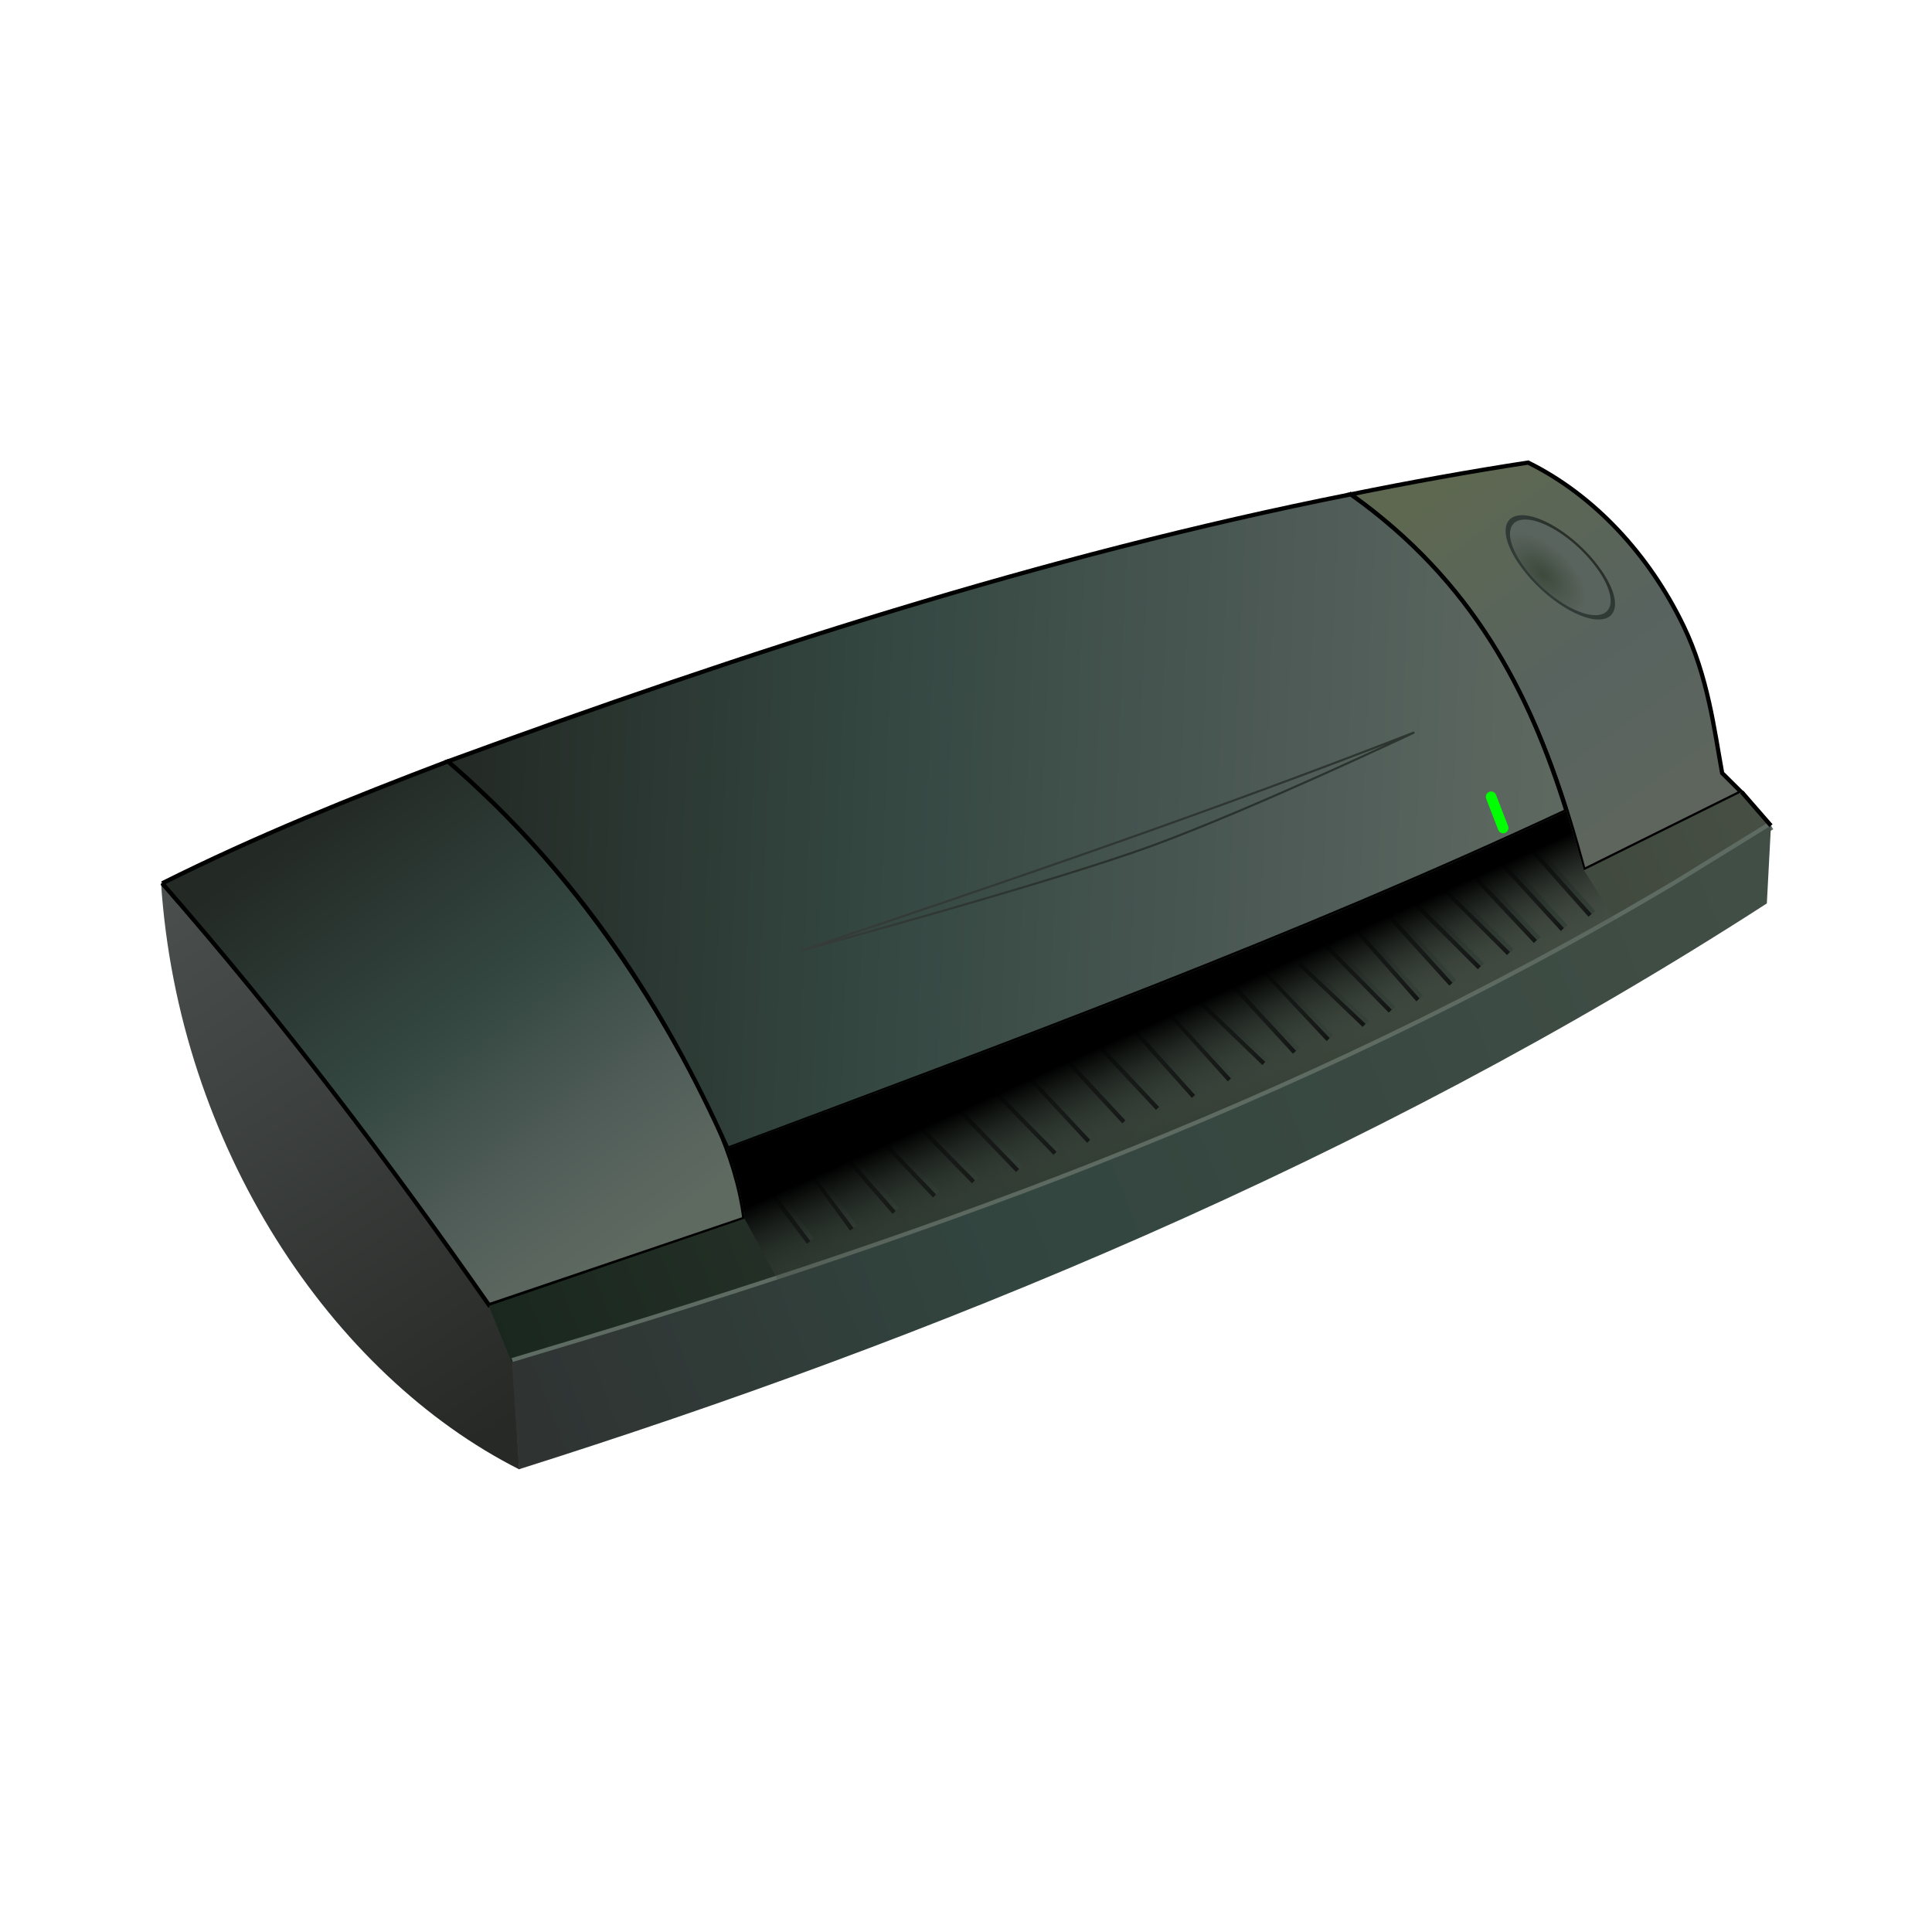 <svg:svg xmlns:dc="http://purl.org/dc/elements/1.1/" xmlns:ns2="http://creativecommons.org/ns#" xmlns:rdf="http://www.w3.org/1999/02/22-rdf-syntax-ns#" xmlns:svg="http://www.w3.org/2000/svg" height="456.375" id="svg2816" version="1.1" viewBox="-37.817 -108.767 456.375 456.375" width="456.375">
  <svg:defs id="defs2820">
    <svg:radialGradient cx="373.89" cy="98.961" gradientTransform="matrix(.946 -.02 -.139 .757 33.981 31.282)" gradientUnits="userSpaceOnUse" id="radialGradient3041" r="12.913">
      <svg:stop id="stop3604" offset="0" stop-color="#3d493b" />
      <svg:stop id="stop3606" offset="1" stop-color="#5a645e" />
    </svg:radialGradient>
    <svg:linearGradient gradientUnits="userSpaceOnUse" id="linearGradient3043" x1="386.3" x2="394.38" y1="100.07" y2="97.101">
      <svg:stop id="stop3612" offset="0" stop-color="#303b37" />
      <svg:stop id="stop3614" offset="1" stop-color="#292e28" />
    </svg:linearGradient>
    <svg:linearGradient gradientTransform="translate(-50.594 -70.897)" gradientUnits="userSpaceOnUse" id="linearGradient3054" x1="303.12" x2="314.51" y1="195.61" y2="220.71">
      <svg:stop id="stop3719" offset="0" />
      <svg:stop id="stop3721" offset="1" stop-color="#5e6b62" stop-opacity="0" />
    </svg:linearGradient>
    <svg:linearGradient gradientTransform="translate(-50.594 -70.897)" gradientUnits="userSpaceOnUse" id="linearGradient3134" x1="133.42" x2="431.62" y1="298.95" y2="183.95">
      <svg:stop id="stop3703" offset="0" stop-color="#2f3332" />
      <svg:stop id="stop3709" offset=".381" stop-color="#32453f" />
      <svg:stop id="stop3705" offset="1" stop-color="#414e45" />
    </svg:linearGradient>
    <svg:linearGradient gradientTransform="translate(-50.594 -70.897)" gradientUnits="userSpaceOnUse" id="linearGradient3137" x1="50.307" x2="132.71" y1="170.06" y2="298.15">
      <svg:stop id="stop3689" offset="0" stop-color="#4b504f" />
      <svg:stop id="stop3691" offset="1" stop-color="#272926" />
    </svg:linearGradient>
    <svg:linearGradient gradientTransform="translate(-50.594 -70.897)" gradientUnits="userSpaceOnUse" id="linearGradient3141" x1="277.88" x2="282.75" y1="153.88" y2="166.25">
      <svg:stop id="stop3649" offset="0" stop-color="#3a403e" />
      <svg:stop id="stop3651" offset="1" stop-color="#242d28" />
    </svg:linearGradient>
    <svg:linearGradient gradientTransform="translate(-50.594 -70.897)" gradientUnits="userSpaceOnUse" id="linearGradient3145" x1="84.094" x2="160.13" y1="156.21" y2="257.71">
      <svg:stop id="stop3677" offset="0" stop-color="#232925" />
      <svg:stop id="stop3679" offset=".466" stop-color="#344741" />
      <svg:stop id="stop3681" offset=".773" stop-color="#515d59" />
      <svg:stop id="stop3683" offset="1" stop-color="#5e6a60" />
    </svg:linearGradient>
    <svg:linearGradient gradientTransform="translate(-50.594 -70.897)" gradientUnits="userSpaceOnUse" id="linearGradient3148" x1="118.09" x2="383.31" y1="142.2" y2="153.2">
      <svg:stop id="stop3657" offset="0" stop-color="#232925" />
      <svg:stop id="stop3665" offset=".383" stop-color="#344741" />
      <svg:stop id="stop3663" offset=".794" stop-color="#515d59" />
      <svg:stop id="stop3659" offset="1" stop-color="#5e6a60" />
    </svg:linearGradient>
    <svg:linearGradient gradientTransform="translate(-50.594 -70.897)" gradientUnits="userSpaceOnUse" id="linearGradient3151" x1="352.1" x2="410.12" y1="75.053" y2="155.55">
      <svg:stop id="stop3635" offset="0" stop-color="#5e6850" />
      <svg:stop id="stop3641" offset=".552" stop-color="#58635f" />
      <svg:stop id="stop3637" offset="1" stop-color="#5e655d" />
    </svg:linearGradient>
    <svg:linearGradient gradientTransform="translate(-50.594 -70.897)" gradientUnits="userSpaceOnUse" id="linearGradient3154" x1="127.9" x2="431.62" y1="277.37" y2="156.81">
      <svg:stop id="stop3727" offset="0" stop-color="#1a271e" />
      <svg:stop id="stop3729" offset="1" stop-color="#474f44" />
    </svg:linearGradient>
  </svg:defs>
  <svg:g id="g3852">
    <svg:path d="m77.651 199.5 5.673 13.502 1.545 25.34c-44.323-22.35-80.585-76.35-84.655-138.67 25.203 28.62 53.85 65.5 77.437 99.83z" fill="url(#linearGradient3137)" id="path3618" />
    <svg:g id="g3740">
      <svg:g id="g3730">
        <svg:path d="m0.5 99.885c22.422-11.213 44.809-20.171 67.5-28.812 21.338 18.246 38.653 40.496 52.458 64.52 7.949 13.834 15.53 27.837 17.575 43.514l-60.327 20.44c-23.405-33.51-48.491-66.82-77.213-99.665z" fill="url(#linearGradient3145)" id="path3631" stroke="#000" stroke-width="1px" />
        <svg:g id="g3311">
          <svg:path d="m323.15 0.5c15.649 7.729 28.578 21.765 36.673 38.502 5.833 12.06 7.311 24.711 9.165 34.849l4.532 4.501-37.22 18.46c-8.75-32.831-21.48-64.935-55.04-88.803 14.04-2.851 28.05-5.382 41.89-7.509z" fill="url(#linearGradient3151)" id="path3620" stroke="#000" stroke-width="1px" />
          <svg:path d="m393.88 97.101a12.413 11.484 0 1 1 -24.825 0 12.413 11.484 0 1 1 24.825 0z" fill="url(#radialGradient3041)" id="path2828" stroke="url(#linearGradient3043)" transform="matrix(.712 0 .748 1.019 -13.478 -73.691)" />
        </svg:g>
        <svg:g id="g3306">
          <svg:path d="m281.25 8.01c-72.9 14.478-143.58 37.573-213.25 63.062 30.653 26.482 51.01 57.768 66.06 91.528 67.16-25.17 134.53-50.07 198.15-79.799-8.76-28.033-22-54.198-50.96-74.791z" fill="url(#linearGradient3148)" id="path3622" stroke="#000" stroke-width="1px" />
          <svg:path d="m151.53 115.73c48.25-16.16 96.5-32.706 144.75-51.5 0 0-37.768 17.906-61.875 26.75-24.107 8.844-82.875 24.75-82.875 24.75z" fill="none" id="path3645" stroke="url(#linearGradient3141)" stroke-width=".5" />
          <svg:path d="m314.41 79.447 2.844 7.375" fill="none" id="path3643" stroke="#0f0" stroke-linecap="round" stroke-width="2.5" />
        </svg:g>
      </svg:g>
      <svg:g id="g3640">
        <svg:g id="g3551">
          <svg:g id="g3471">
            <svg:path d="m83.103 213.13c91.947-27.42 184.1-58.89 275.39-113.28l22.033-13.587-6.915-7.938-37.276 18.481-4.098-14.022c-65.476 30.604-131.84 54.972-198.35 79.764 2.117 5.693 3.433 11.075 4.176 16.546l-60.426 20.638 5.473 13.403z" fill="url(#linearGradient3154)" id="path3711" />
            <svg:g id="g3393">
              <svg:path d="m83.324 213c91.946-27.42 183.88-58.76 275.17-113.15l22.033-13.587" fill="none" id="path3713" stroke="#5e6b62" stroke-width="2" />
              <svg:g id="g3230">
                <svg:g fill="none" id="g3156" stroke-width="1.034px">
                  <svg:g id="g3761" transform="translate(-50.594 -70.897)">
                    <svg:path d="m203.8 255.61-9.34-12.377" id="path3733" stroke="#000" />
                    <svg:path d="m204.61 254.95-9.34-12.377" id="path3735" stroke="#2e3b32" />
                  </svg:g>
                  <svg:g id="g3765" transform="translate(-50.594 -70.897)">
                    <svg:path d="m213.99 252.52-10.75-14.77" id="path3767" stroke="#000" />
                    <svg:path d="m214.8 251.85-11.11-14.67" id="path3769" stroke="#2e3b32" />
                  </svg:g>
                  <svg:g id="g3771" transform="translate(-40.594 -74.897)">
                    <svg:path d="m213.99 252.52-13.93-16" id="path3773" stroke="#000" />
                    <svg:path d="m214.8 251.85-14.02-15.91" id="path3775" stroke="#2e3b32" />
                  </svg:g>
                  <svg:g id="g3779" transform="translate(-31.048 -78.786)">
                    <svg:path d="m213.99 252.52-14.38-15.12" id="path3781" stroke="#000" />
                    <svg:path d="m214.8 251.85-14.56-15.11" id="path3783" stroke="#2e3b32" />
                  </svg:g>
                  <svg:g id="g3785" transform="translate(-21.855 -82.144)">
                    <svg:path d="m213.99 252.52-15.527-15.824" id="path3787" stroke="#000" />
                    <svg:path d="m214.8 251.85-15.79-16" id="path3789" stroke="#2e3b32" />
                  </svg:g>
                  <svg:g id="g3791" transform="translate(-11.426 -84.796)">
                    <svg:path d="m213.99 252.52-15.527-16.089" id="path3793" stroke="#000" />
                    <svg:path d="m214.8 251.85-15.527-16.089" id="path3795" stroke="#2e3b32" />
                  </svg:g>
                  <svg:g id="g3797" transform="translate(-2.587 -88.862)">
                    <svg:path d="m213.99 252.52-15.61-16" id="path3799" stroke="#000" />
                    <svg:path d="m214.8 251.85-15.79-16" id="path3801" stroke="#2e3b32" />
                  </svg:g>
                  <svg:g id="g3803" transform="translate(5.368 -91.69)">
                    <svg:path d="m213.99 252.52-15.08-16.27" id="path3805" stroke="#000" />
                    <svg:path d="m214.8 251.85-15.35-16.26" id="path3807" stroke="#2e3b32" />
                  </svg:g>
                  <svg:g id="g3809" transform="translate(13.677 -96.287)">
                    <svg:path d="m213.99 252.52-14.91-16.09" id="path3811" stroke="#000" />
                    <svg:path d="m214.8 251.85-15.09-16.17" id="path3813" stroke="#2e3b32" />
                  </svg:g>
                  <svg:g id="g3815" transform="translate(21.632 -99.469)">
                    <svg:path d="m213.99 252.52-15-16" id="path3817" stroke="#000" />
                    <svg:path d="m214.8 251.85-15-15.91" id="path3819" stroke="#2e3b32" />
                  </svg:g>
                  <svg:g id="g3821" transform="translate(30.117 -102.3)">
                    <svg:path d="m213.99 252.52-14.82-16.53" id="path3823" stroke="#000" />
                    <svg:path d="m214.8 251.85-14.82-16.443" id="path3825" stroke="#2e3b32" />
                  </svg:g>
                  <svg:g id="g3827" transform="translate(38.602 -106.19)">
                    <svg:path d="m213.99 252.52-14.82-16.44" id="path3829" stroke="#000" />
                    <svg:path d="m214.8 251.85-14.82-16.089" id="path3831" stroke="#2e3b32" />
                  </svg:g>
                  <svg:g id="g3833" transform="translate(46.734 -110.08)">
                    <svg:path d="m213.99 252.52-15.88-15.3" id="path3835" stroke="#000" />
                    <svg:path d="m214.8 251.85-15.88-15.11" id="path3837" stroke="#2e3b32" />
                  </svg:g>
                  <svg:g id="g3839" transform="translate(53.982 -112.73)">
                    <svg:path d="m213.99 252.52-14.732-16.001" id="path3841" stroke="#000" />
                    <svg:path d="m214.8 251.85-14.73-16" id="path3843" stroke="#2e3b32" />
                  </svg:g>
                  <svg:g id="g3845" transform="translate(61.937 -115.73)">
                    <svg:path d="m213.99 252.52-15-16" id="path3847" stroke="#000" />
                    <svg:path d="m214.8 251.85-15.09-15.73" id="path3849" stroke="#2e3b32" />
                  </svg:g>
                  <svg:g id="g3851" transform="translate(70.422 -119.09)">
                    <svg:path d="m213.99 252.52-15.26-14.59" id="path3853" stroke="#000" />
                    <svg:path d="m214.8 251.85-15.26-14.32" id="path3855" stroke="#2e3b32" />
                  </svg:g>
                  <svg:g id="g3857" transform="translate(76.609 -122.45)">
                    <svg:path d="m213.99 252.52-15.17-15.47" id="path3859" stroke="#000" />
                    <svg:path d="m214.8 251.85-15.26-15.38" id="path3861" stroke="#2e3b32" />
                  </svg:g>
                  <svg:g id="g3863" transform="translate(83.15 -125.1)">
                    <svg:path d="m213.99 252.52-14.55-16.53" id="path3865" stroke="#000" />
                    <svg:path d="m214.8 251.85-14.56-16.35" id="path3867" stroke="#2e3b32" />
                  </svg:g>
                  <svg:g id="g3869" transform="translate(90.928 -128.81)">
                    <svg:path d="m213.99 252.52-15-16.53" id="path3871" stroke="#000" />
                    <svg:path d="m214.8 251.85-14.91-16.53" id="path3873" stroke="#2e3b32" />
                  </svg:g>
                  <svg:g id="g3875" transform="translate(97.646 -132.7)">
                    <svg:path d="m213.99 252.52-15.53-15.47" id="path3877" stroke="#000" />
                    <svg:path d="m214.8 251.85-15.44-15.38" id="path3879" stroke="#2e3b32" />
                  </svg:g>
                  <svg:g id="g3881" transform="translate(104.54 -136.06)">
                    <svg:path d="m213.99 252.52-15.17-15.12" id="path3883" stroke="#000" />
                    <svg:path d="m214.8 251.85-15.09-14.85" id="path3885" stroke="#2e3b32" />
                  </svg:g>
                  <svg:g id="g3887" transform="translate(110.9 -138.89)">
                    <svg:path d="m213.99 252.52-14.82-15.74" id="path3889" stroke="#000" />
                    <svg:path d="m214.8 251.85-14.82-15.735" id="path3891" stroke="#2e3b32" />
                  </svg:g>
                  <svg:g id="g3893" transform="translate(117.27 -141.72)">
                    <svg:path d="m213.99 252.52-14.997-16.354" id="path3895" stroke="#000" />
                    <svg:path d="m214.8 251.85-15.09-16.35" id="path3897" stroke="#2e3b32" />
                  </svg:g>
                  <svg:g id="g3899" transform="translate(123.81 -145.08)">
                    <svg:path d="m213.99 252.52-14.64-16.44" id="path3901" stroke="#000" />
                    <svg:path d="m214.8 251.85-14.644-16.443" id="path3903" stroke="#2e3b32" />
                  </svg:g>
                </svg:g>
                <svg:path d="m145.87 193.52c66.094-21.707 132.11-47.682 197.81-85.043l-7.345-11.666-4.098-14.022c-65.476 30.604-131.84 54.972-198.35 79.764 2.117 5.693 3.433 11.075 4.176 16.546l7.813 14.423z" fill="url(#linearGradient3054)" id="path3715" />
              </svg:g>
            </svg:g>
          </svg:g>
          <svg:path d="m83.148 213c91.947-27.425 184.05-58.763 275.34-113.15l22.033-13.587-0.977 18.374c-94.94 61.34-198.23 103.14-294.77 133.66l-1.633-25.296z" fill="url(#linearGradient3134)" id="path3685" />
        </svg:g>
        <svg:path d="m380.52 86.264-6.915-7.938 6.915 7.938z" fill="none" id="path3699" stroke="#000" stroke-width="1px" />
      </svg:g>
    </svg:g>
  </svg:g>
</svg:svg>